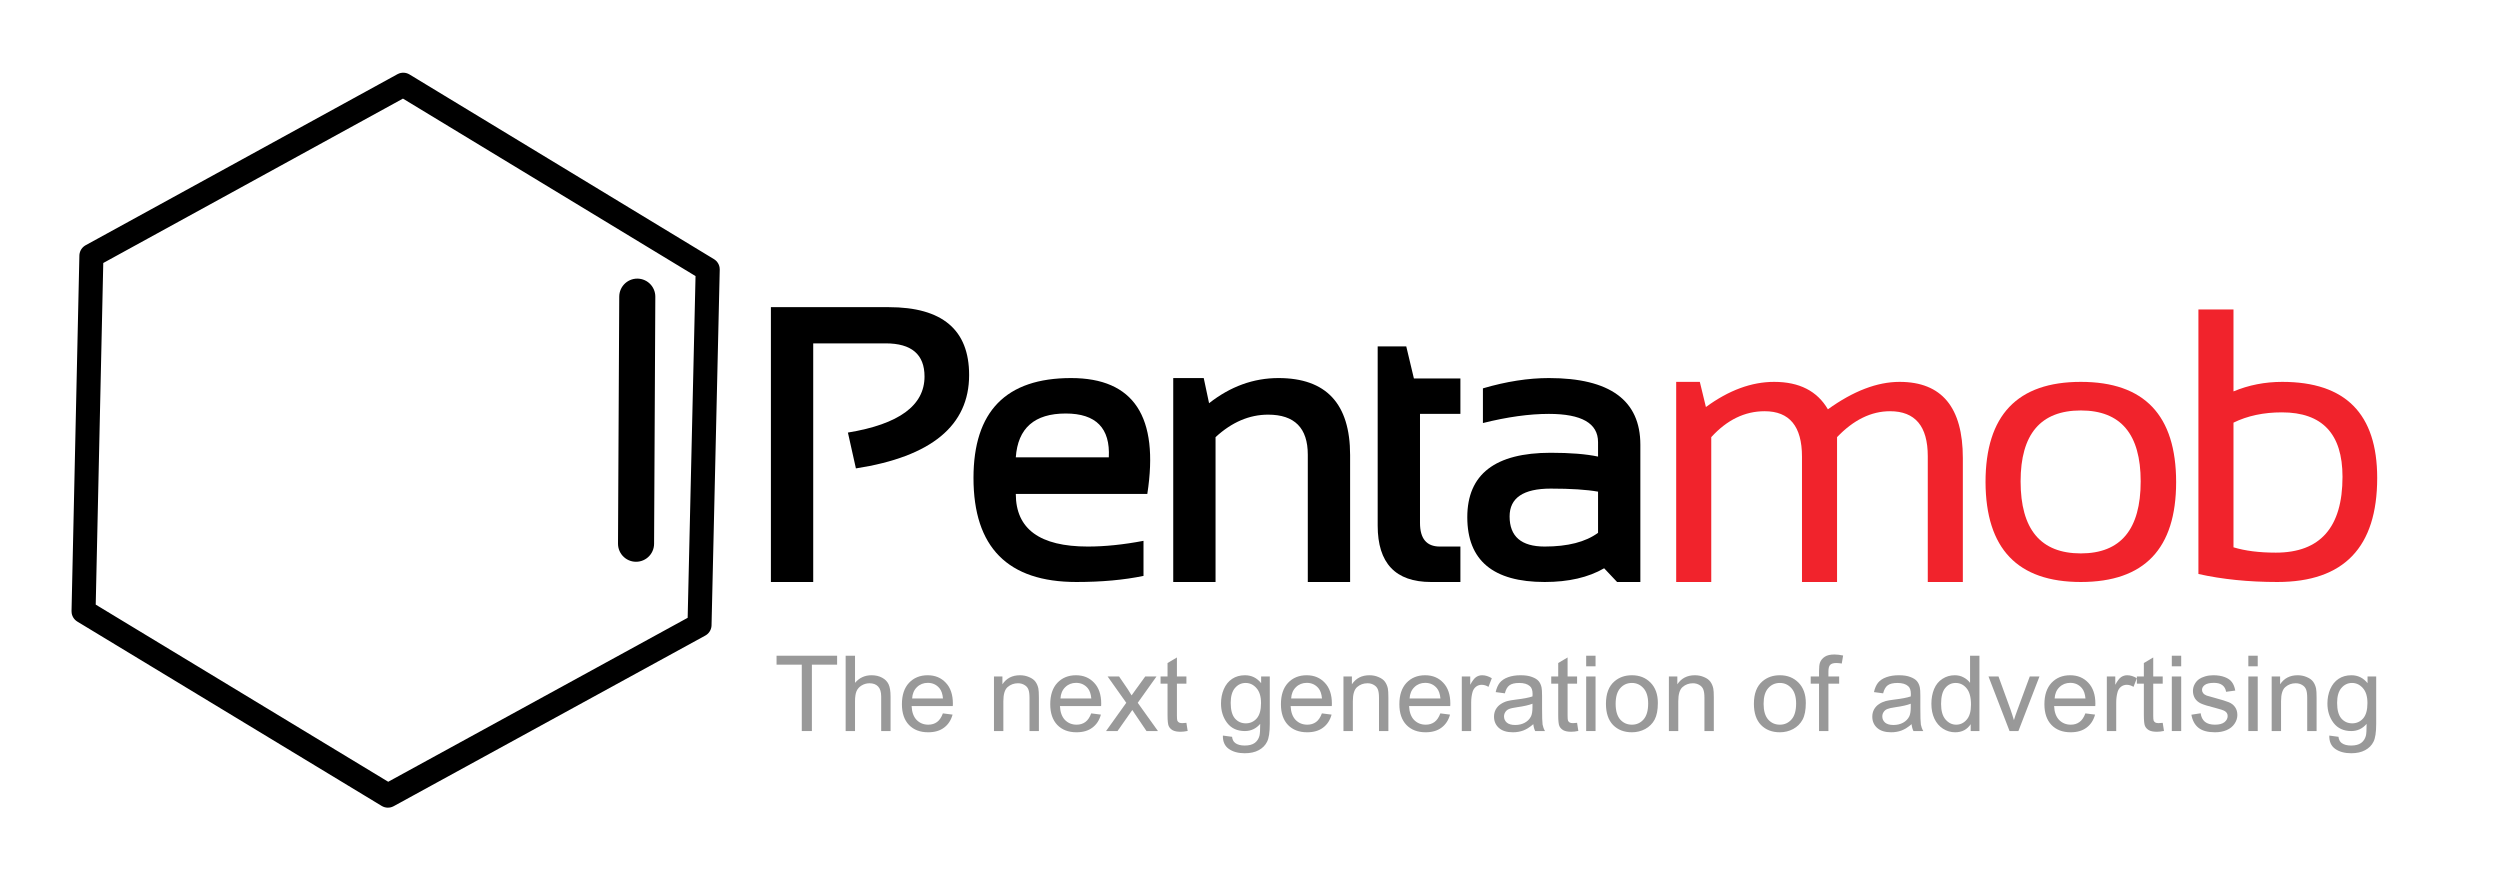 <?xml version="1.0" encoding="utf-8"?>
<svg version="1.1" id="Layer_1"
xmlns="http://www.w3.org/2000/svg"
xmlns:xlink="http://www.w3.org/1999/xlink"
width="343px" height="121px"
xml:space="preserve">
<g id="PathID_1" transform="matrix(1.046, 0, 0, 1.046, 101.95, 79.85)" opacity="1">
<path style="fill:#000000;fill-opacity:1" d="M3.65 0L3.65 -36.05L19.1 -36.05Q29.65 -36.05 29.65 -27.15Q29.65 -17.2 14.8 -14.9L13.75 -19.6Q23.8 -21.25 23.8 -26.95Q23.8 -31.3 18.7 -31.3L9.2 -31.3L9.2 0L3.65 0" />
</g>
<g id="PathID_2" transform="matrix(1.046, 0, 0, 1.046, 101.95, 79.85)" opacity="1">
</g>
<g id="PathID_3" transform="matrix(1.046, 0, 0, 1.046, 131, 79.85)" opacity="1">
<path style="fill:#000000;fill-opacity:1" d="M25.25 -11.55L8 -11.55Q8 -4.65 17.45 -4.65Q20.8 -4.65 24.75 -5.4L24.75 -0.8Q20.9 0 15.95 0Q2.45 0 2.45 -13.65Q2.45 -26.75 15.25 -26.75Q27.6 -26.75 25.25 -11.55M8 -16.35L20.2 -16.35Q20.5 -22.1 14.55 -22.1Q8.4 -22.1 8 -16.35" />
</g>
<g id="PathID_4" transform="matrix(1.046, 0, 0, 1.046, 131, 79.85)" opacity="1">
</g>
<g id="PathID_5" transform="matrix(1.046, 0, 0, 1.046, 157.15, 79.85)" opacity="1">
<path style="fill:#000000;fill-opacity:1" d="M3.65 0L3.65 -26.75L7.65 -26.75L8.35 -23.45Q12.55 -26.75 17.45 -26.75Q26.85 -26.75 26.85 -16.65L26.85 0L21.3 0L21.3 -16.7Q21.3 -21.95 16.1 -21.95Q12.4 -21.95 9.2 -19L9.2 0L3.65 0" />
</g>
<g id="PathID_6" transform="matrix(1.046, 0, 0, 1.046, 157.15, 79.85)" opacity="1">
</g>
<g id="PathID_7" transform="matrix(1.046, 0, 0, 1.046, 185.2, 79.85)" opacity="1">
<path style="fill:#000000;fill-opacity:1" d="M3.65 -30.9L7.4 -30.9L8.4 -26.7L14.5 -26.7L14.5 -22.05L9.2 -22.05L9.2 -7.75Q9.2 -4.65 11.8 -4.65L14.5 -4.65L14.5 0L10.65 0Q3.65 0 3.65 -7.4L3.65 -30.9" />
</g>
<g id="PathID_8" transform="matrix(1.046, 0, 0, 1.046, 185.2, 79.85)" opacity="1">
</g>
<g id="PathID_9" transform="matrix(1.046, 0, 0, 1.046, 198.75, 79.85)" opacity="1">
<path style="fill:#000000;fill-opacity:1" d="M2.45 -8.5Q2.45 -16.95 13.4 -16.95Q17.25 -16.95 19.6 -16.45L19.6 -18.35Q19.6 -22.05 13.15 -22.05Q9.3 -22.05 4.5 -20.85L4.5 -25.4Q9.1 -26.75 13.15 -26.75Q25.15 -26.75 25.15 -18L25.15 0L22.1 0L20.4 -1.8Q17.3 0 12.6 0Q2.45 0 2.45 -8.5M13.4 -12.25Q8 -12.25 8 -8.6Q8 -4.65 12.6 -4.65Q17.15 -4.65 19.6 -6.45L19.6 -11.85Q17.35 -12.25 13.4 -12.25" />
</g>
<g id="PathID_10" transform="matrix(1.046, 0, 0, 1.046, 198.75, 79.85)" opacity="1">
</g>
<g id="PathID_11" transform="matrix(0.286, 0, 0, 0.282, 106.2, 100.3)" opacity="1">
<path style="fill:#999999;fill-opacity:1" d="M13.3 0L13.3 -32.3L1.2 -32.3L1.2 -36.65L30.25 -36.65L30.25 -32.3L18.15 -32.3L18.15 0L13.3 0" />
</g>
<g id="PathID_12" transform="matrix(0.286, 0, 0, 0.282, 106.2, 100.3)" opacity="1">
</g>
<g id="PathID_13" transform="matrix(0.286, 0, 0, 0.282, 115.05, 100.3)" opacity="1">
<path style="fill:#999999;fill-opacity:1" d="M3.4 0L3.4 -36.65L7.9 -36.65L7.9 -23.45Q11 -27.15 15.8 -27.15Q18.75 -27.15 20.9 -25.95Q23.05 -24.8 24 -22.75Q24.95 -20.7 24.95 -16.8L24.95 0L20.45 0L20.45 -16.8Q20.45 -20.15 18.95 -21.7Q17.5 -23.25 14.85 -23.25Q12.85 -23.25 11.1 -22.2Q9.35 -21.15 8.6 -19.35Q7.9 -17.6 7.9 -14.5L7.9 0L3.4 0" />
</g>
<g id="PathID_14" transform="matrix(0.286, 0, 0, 0.282, 115.05, 100.3)" opacity="1">
</g>
<g id="PathID_15" transform="matrix(0.286, 0, 0, 0.282, 123.2, 100.3)" opacity="1">
<path style="fill:#999999;fill-opacity:1" d="M21.55 -8.6L26.2 -8Q25.1 -3.9 22.1 -1.65Q19.15 0.6 14.5 0.6Q8.7 0.6 5.3 -2.95Q1.9 -6.55 1.9 -13.05Q1.9 -19.75 5.3 -23.45Q8.75 -27.15 14.25 -27.15Q19.6 -27.15 22.95 -23.5Q26.35 -19.9 26.35 -13.3L26.3 -12.15L6.55 -12.15Q6.75 -7.75 8.95 -5.4Q11.2 -3.1 14.55 -3.1Q17 -3.1 18.75 -4.4Q20.5 -5.7 21.55 -8.6M6.8 -15.85L21.6 -15.85Q21.3 -19.15 19.9 -20.85Q17.75 -23.45 14.3 -23.45Q11.2 -23.45 9.1 -21.35Q7 -19.3 6.8 -15.85" />
</g>
<g id="PathID_16" transform="matrix(0.286, 0, 0, 0.282, 123.2, 100.3)" opacity="1">
</g>
<g id="PathID_17" transform="matrix(0.286, 0, 0, 0.282, 135.4, 100.3)" opacity="1">
<path style="fill:#999999;fill-opacity:1" d="M3.4 0L3.4 -26.55L7.45 -26.55L7.45 -22.75Q10.35 -27.15 15.85 -27.15Q18.25 -27.15 20.25 -26.25Q22.3 -25.4 23.3 -24Q24.3 -22.6 24.7 -20.7Q24.95 -19.45 24.95 -16.3L24.95 0L20.45 0L20.45 -16.15Q20.45 -18.9 19.9 -20.25Q19.4 -21.6 18.05 -22.4Q16.7 -23.25 14.9 -23.25Q12.05 -23.25 9.95 -21.4Q7.9 -19.6 7.9 -14.5L7.9 0L3.4 0" />
</g>
<g id="PathID_18" transform="matrix(0.286, 0, 0, 0.282, 135.4, 100.3)" opacity="1">
</g>
<g id="PathID_19" transform="matrix(0.286, 0, 0, 0.282, 143.55, 100.3)" opacity="1">
<path style="fill:#999999;fill-opacity:1" d="M21.55 -8.6L26.2 -8Q25.1 -3.9 22.1 -1.65Q19.15 0.6 14.5 0.6Q8.7 0.6 5.3 -2.95Q1.9 -6.55 1.9 -13.05Q1.9 -19.75 5.3 -23.45Q8.75 -27.15 14.25 -27.15Q19.6 -27.15 22.95 -23.5Q26.35 -19.9 26.35 -13.3L26.3 -12.15L6.55 -12.15Q6.75 -7.75 8.95 -5.4Q11.2 -3.1 14.55 -3.1Q17 -3.1 18.75 -4.4Q20.5 -5.7 21.55 -8.6M6.8 -15.85L21.6 -15.85Q21.3 -19.15 19.9 -20.85Q17.75 -23.45 14.3 -23.45Q11.2 -23.45 9.1 -21.35Q7 -19.3 6.8 -15.85" />
</g>
<g id="PathID_20" transform="matrix(0.286, 0, 0, 0.282, 143.55, 100.3)" opacity="1">
</g>
<g id="PathID_21" transform="matrix(0.286, 0, 0, 0.282, 151.65, 100.3)" opacity="1">
<path style="fill:#999999;fill-opacity:1" d="M0.35 0L10.05 -13.75L1.1 -26.55L6.6 -26.55L10.8 -20.3L12.6 -17.35L14.65 -20.25L19.15 -26.55L24.55 -26.55L15.55 -13.75L25.25 0L19.75 0L14.25 -8.25L12.95 -10.25L5.85 0L0.35 0" />
</g>
<g id="PathID_22" transform="matrix(0.286, 0, 0, 0.282, 151.65, 100.3)" opacity="1">
</g>
<g id="PathID_23" transform="matrix(0.286, 0, 0, 0.282, 159, 100.3)" opacity="1">
<path style="fill:#999999;fill-opacity:1" d="M13.2 -4L13.8 -0.05Q11.9 0.35 10.4 0.35Q7.95 0.35 6.6 -0.4Q5.25 -1.2 4.7 -2.45Q4.15 -3.7 4.15 -7.75L4.15 -23.05L0.8 -23.05L0.8 -26.55L4.15 -26.55L4.15 -33.1L8.65 -35.8L8.65 -26.55L13.2 -26.55L13.2 -23.05L8.65 -23.05L8.65 -7.5Q8.65 -5.6 8.85 -5.05Q9.1 -4.5 9.65 -4.15Q10.2 -3.85 11.2 -3.85Q11.95 -3.85 13.2 -4" />
</g>
<g id="PathID_24" transform="matrix(0.286, 0, 0, 0.282, 159, 100.3)" opacity="1">
</g>
<g id="PathID_25" transform="matrix(0.286, 0, 0, 0.282, 167.05, 100.3)" opacity="1">
<path style="fill:#999999;fill-opacity:1" d="M2.55 2.2L6.95 2.8Q7.2 4.85 8.45 5.8Q10.1 7.05 13 7.05Q16.1 7.05 17.8 5.8Q19.5 4.55 20.1 2.3Q20.45 0.95 20.45 -3.5Q17.5 0 13.1 0Q7.6 0 4.6 -3.95Q1.65 -7.9 1.65 -13.4Q1.65 -17.2 3 -20.4Q4.4 -23.65 7 -25.4Q9.6 -27.15 13.15 -27.15Q17.85 -27.15 20.9 -23.3L20.9 -26.55L25.05 -26.55L25.05 -3.55Q25.05 2.65 23.75 5.2Q22.5 7.8 19.75 9.3Q17.05 10.8 13.05 10.8Q8.3 10.8 5.35 8.65Q2.45 6.55 2.55 2.2M6.3 -13.7Q6.3 -8.5 8.35 -6.1Q10.4 -3.75 13.55 -3.75Q16.65 -3.75 18.75 -6.1Q20.85 -8.5 20.85 -13.6Q20.85 -18.45 18.65 -20.9Q16.5 -23.4 13.45 -23.4Q10.45 -23.4 8.35 -20.95Q6.3 -18.5 6.3 -13.7" />
</g>
<g id="PathID_26" transform="matrix(0.286, 0, 0, 0.282, 167.05, 100.3)" opacity="1">
</g>
<g id="PathID_27" transform="matrix(0.286, 0, 0, 0.282, 175.2, 100.3)" opacity="1">
<path style="fill:#999999;fill-opacity:1" d="M21.55 -8.6L26.2 -8Q25.1 -3.9 22.1 -1.65Q19.15 0.6 14.5 0.6Q8.7 0.6 5.3 -2.95Q1.9 -6.55 1.9 -13.05Q1.9 -19.75 5.3 -23.45Q8.75 -27.15 14.25 -27.15Q19.6 -27.15 22.95 -23.5Q26.35 -19.9 26.35 -13.3L26.3 -12.15L6.55 -12.15Q6.75 -7.75 8.95 -5.4Q11.2 -3.1 14.55 -3.1Q17 -3.1 18.75 -4.4Q20.5 -5.7 21.55 -8.6M6.8 -15.85L21.6 -15.85Q21.3 -19.15 19.9 -20.85Q17.75 -23.45 14.3 -23.45Q11.2 -23.45 9.1 -21.35Q7 -19.3 6.8 -15.85" />
</g>
<g id="PathID_28" transform="matrix(0.286, 0, 0, 0.282, 175.2, 100.3)" opacity="1">
</g>
<g id="PathID_29" transform="matrix(0.286, 0, 0, 0.282, 183.35, 100.3)" opacity="1">
<path style="fill:#999999;fill-opacity:1" d="M3.4 0L3.4 -26.55L7.45 -26.55L7.45 -22.75Q10.35 -27.15 15.85 -27.15Q18.25 -27.15 20.25 -26.25Q22.3 -25.4 23.3 -24Q24.3 -22.6 24.7 -20.7Q24.95 -19.45 24.95 -16.3L24.95 0L20.45 0L20.45 -16.15Q20.45 -18.9 19.9 -20.25Q19.4 -21.6 18.05 -22.4Q16.7 -23.25 14.9 -23.25Q12.05 -23.25 9.95 -21.4Q7.9 -19.6 7.9 -14.5L7.9 0L3.4 0" />
</g>
<g id="PathID_30" transform="matrix(0.286, 0, 0, 0.282, 183.35, 100.3)" opacity="1">
</g>
<g id="PathID_31" transform="matrix(0.286, 0, 0, 0.282, 191.45, 100.3)" opacity="1">
<path style="fill:#999999;fill-opacity:1" d="M21.55 -8.6L26.2 -8Q25.1 -3.9 22.1 -1.65Q19.15 0.6 14.5 0.6Q8.7 0.6 5.3 -2.95Q1.9 -6.55 1.9 -13.05Q1.9 -19.75 5.3 -23.45Q8.75 -27.15 14.25 -27.15Q19.6 -27.15 22.95 -23.5Q26.35 -19.9 26.35 -13.3L26.3 -12.15L6.55 -12.15Q6.75 -7.75 8.95 -5.4Q11.2 -3.1 14.55 -3.1Q17 -3.1 18.75 -4.4Q20.5 -5.7 21.55 -8.6M6.8 -15.85L21.6 -15.85Q21.3 -19.15 19.9 -20.85Q17.75 -23.45 14.3 -23.45Q11.2 -23.45 9.1 -21.35Q7 -19.3 6.8 -15.85" />
</g>
<g id="PathID_32" transform="matrix(0.286, 0, 0, 0.282, 191.45, 100.3)" opacity="1">
</g>
<g id="PathID_33" transform="matrix(0.286, 0, 0, 0.282, 199.6, 100.3)" opacity="1">
<path style="fill:#999999;fill-opacity:1" d="M3.35 0L3.35 -26.55L7.4 -26.55L7.4 -22.5Q8.9 -25.35 10.2 -26.25Q11.55 -27.15 13.1 -27.15Q15.4 -27.15 17.75 -25.7L16.15 -21.5Q14.55 -22.5 12.9 -22.5Q11.4 -22.5 10.2 -21.6Q9.05 -20.7 8.55 -19.15Q7.85 -16.75 7.85 -13.9L7.85 0L3.35 0" />
</g>
<g id="PathID_34" transform="matrix(0.286, 0, 0, 0.282, 199.6, 100.3)" opacity="1">
</g>
<g id="PathID_35" transform="matrix(0.286, 0, 0, 0.282, 204.45, 100.3)" opacity="1">
<path style="fill:#999999;fill-opacity:1" d="M20.7 -3.35Q18.2 -1.15 15.85 -0.25Q13.55 0.6 10.9 0.6Q6.55 0.6 4.2 -1.5Q1.85 -3.65 1.85 -7Q1.85 -8.95 2.7 -10.55Q3.6 -12.15 5.05 -13.1Q6.5 -14.1 8.3 -14.6Q9.6 -14.95 12.3 -15.3Q17.75 -15.95 20.3 -16.85L20.35 -18Q20.35 -20.75 19.05 -21.85Q17.35 -23.4 13.95 -23.4Q10.75 -23.4 9.25 -22.25Q7.75 -21.15 7.05 -18.35L2.65 -18.95Q3.25 -21.75 4.6 -23.5Q6 -25.25 8.6 -26.2Q11.2 -27.15 14.6 -27.15Q18 -27.15 20.1 -26.3Q22.25 -25.5 23.25 -24.3Q24.25 -23.1 24.65 -21.25Q24.9 -20.1 24.9 -17.1L24.9 -11.1Q24.9 -4.85 25.15 -3.15Q25.45 -1.5 26.3 0L21.6 0Q20.9 -1.4 20.7 -3.35M20.3 -13.3Q17.85 -12.3 12.95 -11.6Q10.15 -11.2 9 -10.7Q7.85 -10.2 7.25 -9.2Q6.65 -8.25 6.65 -7.1Q6.65 -5.3 8 -4.1Q9.35 -2.95 12 -2.95Q14.6 -2.95 16.6 -4.05Q18.65 -5.2 19.6 -7.15Q20.3 -8.65 20.3 -11.65L20.3 -13.3" />
</g>
<g id="PathID_36" transform="matrix(0.286, 0, 0, 0.282, 204.45, 100.3)" opacity="1">
</g>
<g id="PathID_37" transform="matrix(0.286, 0, 0, 0.282, 212.6, 100.3)" opacity="1">
<path style="fill:#999999;fill-opacity:1" d="M13.2 -4L13.8 -0.05Q11.9 0.35 10.4 0.35Q7.95 0.35 6.6 -0.4Q5.25 -1.2 4.7 -2.45Q4.15 -3.7 4.15 -7.75L4.15 -23.05L0.8 -23.05L0.8 -26.55L4.15 -26.55L4.15 -33.1L8.65 -35.8L8.65 -26.55L13.2 -26.55L13.2 -23.05L8.65 -23.05L8.65 -7.5Q8.65 -5.6 8.85 -5.05Q9.1 -4.5 9.65 -4.15Q10.2 -3.85 11.2 -3.85Q11.95 -3.85 13.2 -4" />
</g>
<g id="PathID_38" transform="matrix(0.286, 0, 0, 0.282, 212.6, 100.3)" opacity="1">
</g>
<g id="PathID_39" transform="matrix(0.286, 0, 0, 0.282, 216.65, 100.3)" opacity="1">
<path style="fill:#999999;fill-opacity:1" d="M3.4 -31.5L3.4 -36.65L7.9 -36.65L7.9 -31.5L3.4 -31.5M3.4 0L3.4 -26.55L7.9 -26.55L7.9 0L3.4 0" />
</g>
<g id="PathID_40" transform="matrix(0.286, 0, 0, 0.282, 216.65, 100.3)" opacity="1">
</g>
<g id="PathID_41" transform="matrix(0.286, 0, 0, 0.282, 219.85, 100.3)" opacity="1">
<path style="fill:#999999;fill-opacity:1" d="M1.7 -13.25Q1.7 -20.65 5.8 -24.2Q9.2 -27.15 14.15 -27.15Q19.6 -27.15 23.1 -23.55Q26.6 -19.95 26.6 -13.65Q26.6 -8.5 25.05 -5.55Q23.5 -2.65 20.55 -1Q17.6 0.6 14.15 0.6Q8.55 0.6 5.1 -2.95Q1.7 -6.55 1.7 -13.25M6.35 -13.25Q6.35 -8.15 8.55 -5.6Q10.75 -3.1 14.15 -3.1Q17.5 -3.1 19.7 -5.6Q21.95 -8.15 21.95 -13.4Q21.95 -18.3 19.7 -20.85Q17.45 -23.4 14.15 -23.4Q10.75 -23.4 8.55 -20.85Q6.35 -18.35 6.35 -13.25" />
</g>
<g id="PathID_42" transform="matrix(0.286, 0, 0, 0.282, 219.85, 100.3)" opacity="1">
</g>
<g id="PathID_43" transform="matrix(0.286, 0, 0, 0.282, 228, 100.3)" opacity="1">
<path style="fill:#999999;fill-opacity:1" d="M3.4 0L3.4 -26.55L7.45 -26.55L7.45 -22.75Q10.35 -27.15 15.85 -27.15Q18.25 -27.15 20.25 -26.25Q22.3 -25.4 23.3 -24Q24.3 -22.6 24.7 -20.7Q24.95 -19.45 24.95 -16.3L24.95 0L20.45 0L20.45 -16.15Q20.45 -18.9 19.9 -20.25Q19.4 -21.6 18.05 -22.4Q16.7 -23.25 14.9 -23.25Q12.05 -23.25 9.95 -21.4Q7.9 -19.6 7.9 -14.5L7.9 0L3.4 0" />
</g>
<g id="PathID_44" transform="matrix(0.286, 0, 0, 0.282, 228, 100.3)" opacity="1">
</g>
<g id="PathID_45" transform="matrix(0.286, 0, 0, 0.282, 240.15, 100.3)" opacity="1">
<path style="fill:#999999;fill-opacity:1" d="M1.7 -13.25Q1.7 -20.65 5.8 -24.2Q9.2 -27.15 14.15 -27.15Q19.6 -27.15 23.1 -23.55Q26.6 -19.95 26.6 -13.65Q26.6 -8.5 25.05 -5.55Q23.5 -2.65 20.55 -1Q17.6 0.6 14.15 0.6Q8.55 0.6 5.1 -2.95Q1.7 -6.55 1.7 -13.25M6.35 -13.25Q6.35 -8.15 8.55 -5.6Q10.75 -3.1 14.15 -3.1Q17.5 -3.1 19.7 -5.6Q21.95 -8.15 21.95 -13.4Q21.95 -18.3 19.7 -20.85Q17.45 -23.4 14.15 -23.4Q10.75 -23.4 8.55 -20.85Q6.35 -18.35 6.35 -13.25" />
</g>
<g id="PathID_46" transform="matrix(0.286, 0, 0, 0.282, 240.15, 100.3)" opacity="1">
</g>
<g id="PathID_47" transform="matrix(0.286, 0, 0, 0.282, 248.3, 100.3)" opacity="1">
<path style="fill:#999999;fill-opacity:1" d="M4.45 0L4.45 -23.05L0.45 -23.05L0.45 -26.55L4.45 -26.55L4.45 -29.35Q4.45 -32 4.9 -33.3Q5.55 -35.05 7.2 -36.15Q8.85 -37.25 11.8 -37.25Q13.7 -37.25 16 -36.75L15.35 -32.85Q13.95 -33.1 12.7 -33.1Q10.65 -33.1 9.8 -32.2Q8.95 -31.35 8.95 -28.95L8.95 -26.55L14.1 -26.55L14.1 -23.05L8.95 -23.05L8.95 0L4.45 0" />
</g>
<g id="PathID_48" transform="matrix(0.286, 0, 0, 0.282, 248.3, 100.3)" opacity="1">
</g>
<g id="PathID_49" transform="matrix(0.286, 0, 0, 0.282, 256.35, 100.3)" opacity="1">
<path style="fill:#999999;fill-opacity:1" d="M20.7 -3.35Q18.2 -1.15 15.85 -0.25Q13.55 0.6 10.9 0.6Q6.55 0.6 4.2 -1.5Q1.85 -3.65 1.85 -7Q1.85 -8.95 2.7 -10.55Q3.6 -12.15 5.05 -13.1Q6.5 -14.1 8.3 -14.6Q9.6 -14.95 12.3 -15.3Q17.75 -15.95 20.3 -16.85L20.35 -18Q20.35 -20.75 19.05 -21.85Q17.35 -23.4 13.95 -23.4Q10.75 -23.4 9.25 -22.25Q7.75 -21.15 7.05 -18.35L2.65 -18.95Q3.25 -21.75 4.6 -23.5Q6 -25.25 8.6 -26.2Q11.2 -27.15 14.6 -27.15Q18 -27.15 20.1 -26.3Q22.25 -25.5 23.25 -24.3Q24.25 -23.1 24.65 -21.25Q24.9 -20.1 24.9 -17.1L24.9 -11.1Q24.9 -4.85 25.15 -3.15Q25.45 -1.5 26.3 0L21.6 0Q20.9 -1.4 20.7 -3.35M20.3 -13.3Q17.85 -12.3 12.95 -11.6Q10.15 -11.2 9 -10.7Q7.85 -10.2 7.25 -9.2Q6.65 -8.25 6.65 -7.1Q6.65 -5.3 8 -4.1Q9.35 -2.95 12 -2.95Q14.6 -2.95 16.6 -4.05Q18.65 -5.2 19.6 -7.15Q20.3 -8.65 20.3 -11.65L20.3 -13.3" />
</g>
<g id="PathID_50" transform="matrix(0.286, 0, 0, 0.282, 256.35, 100.3)" opacity="1">
</g>
<g id="PathID_51" transform="matrix(0.286, 0, 0, 0.282, 264.5, 100.3)" opacity="1">
<path style="fill:#999999;fill-opacity:1" d="M20.55 0L20.55 -3.35Q18 0.6 13.1 0.6Q9.95 0.6 7.25 -1.15Q4.6 -2.9 3.15 -6Q1.7 -9.15 1.7 -13.25Q1.7 -17.2 3 -20.45Q4.35 -23.7 7 -25.4Q9.65 -27.15 12.9 -27.15Q15.3 -27.15 17.15 -26.1Q19.05 -25.1 20.25 -23.45L20.25 -36.65L24.75 -36.65L24.75 0L20.55 0M6.35 -13.2Q6.35 -8.1 8.5 -5.6Q10.65 -3.1 13.6 -3.1Q16.55 -3.1 18.6 -5.5Q20.7 -7.9 20.7 -12.85Q20.7 -18.3 18.55 -20.85Q16.45 -23.4 13.35 -23.4Q10.35 -23.4 8.35 -20.95Q6.35 -18.5 6.35 -13.2" />
</g>
<g id="PathID_52" transform="matrix(0.286, 0, 0, 0.282, 264.5, 100.3)" opacity="1">
</g>
<g id="PathID_53" transform="matrix(0.286, 0, 0, 0.282, 272.65, 100.3)" opacity="1">
<path style="fill:#999999;fill-opacity:1" d="M10.7 0L0.6 -26.55L5.4 -26.55L11.1 -10.65Q12 -8.05 12.8 -5.3Q13.4 -7.4 14.5 -10.35L20.4 -26.55L25.05 -26.55L14.95 0L10.7 0" />
</g>
<g id="PathID_54" transform="matrix(0.286, 0, 0, 0.282, 272.65, 100.3)" opacity="1">
</g>
<g id="PathID_55" transform="matrix(0.286, 0, 0, 0.282, 279.95, 100.3)" opacity="1">
<path style="fill:#999999;fill-opacity:1" d="M21.55 -8.6L26.2 -8Q25.1 -3.9 22.1 -1.65Q19.15 0.6 14.5 0.6Q8.7 0.6 5.3 -2.95Q1.9 -6.55 1.9 -13.05Q1.9 -19.75 5.3 -23.45Q8.75 -27.15 14.25 -27.15Q19.6 -27.15 22.95 -23.5Q26.35 -19.9 26.35 -13.3L26.3 -12.15L6.55 -12.15Q6.75 -7.75 8.95 -5.4Q11.2 -3.1 14.55 -3.1Q17 -3.1 18.75 -4.4Q20.5 -5.7 21.55 -8.6M6.8 -15.85L21.6 -15.85Q21.3 -19.15 19.9 -20.85Q17.75 -23.45 14.3 -23.45Q11.2 -23.45 9.1 -21.35Q7 -19.3 6.8 -15.85" />
</g>
<g id="PathID_56" transform="matrix(0.286, 0, 0, 0.282, 279.95, 100.3)" opacity="1">
</g>
<g id="PathID_57" transform="matrix(0.286, 0, 0, 0.282, 288.1, 100.3)" opacity="1">
<path style="fill:#999999;fill-opacity:1" d="M3.35 0L3.35 -26.55L7.4 -26.55L7.4 -22.5Q8.9 -25.35 10.2 -26.25Q11.55 -27.15 13.1 -27.15Q15.4 -27.15 17.75 -25.7L16.15 -21.5Q14.55 -22.5 12.9 -22.5Q11.4 -22.5 10.2 -21.6Q9.05 -20.7 8.55 -19.15Q7.85 -16.75 7.85 -13.9L7.85 0L3.35 0" />
</g>
<g id="PathID_58" transform="matrix(0.286, 0, 0, 0.282, 288.1, 100.3)" opacity="1">
</g>
<g id="PathID_59" transform="matrix(0.286, 0, 0, 0.282, 292.95, 100.3)" opacity="1">
<path style="fill:#999999;fill-opacity:1" d="M13.2 -4L13.8 -0.05Q11.9 0.35 10.4 0.35Q7.95 0.35 6.6 -0.4Q5.25 -1.2 4.7 -2.45Q4.15 -3.7 4.15 -7.75L4.15 -23.05L0.8 -23.05L0.8 -26.55L4.15 -26.55L4.15 -33.1L8.65 -35.8L8.65 -26.55L13.2 -26.55L13.2 -23.05L8.65 -23.05L8.65 -7.5Q8.65 -5.6 8.85 -5.05Q9.1 -4.5 9.65 -4.15Q10.2 -3.85 11.2 -3.85Q11.95 -3.85 13.2 -4" />
</g>
<g id="PathID_60" transform="matrix(0.286, 0, 0, 0.282, 292.95, 100.3)" opacity="1">
</g>
<g id="PathID_61" transform="matrix(0.286, 0, 0, 0.282, 297, 100.3)" opacity="1">
<path style="fill:#999999;fill-opacity:1" d="M3.4 -31.5L3.4 -36.65L7.9 -36.65L7.9 -31.5L3.4 -31.5M3.4 0L3.4 -26.55L7.9 -26.55L7.9 0L3.4 0" />
</g>
<g id="PathID_62" transform="matrix(0.286, 0, 0, 0.282, 297, 100.3)" opacity="1">
</g>
<g id="PathID_63" transform="matrix(0.286, 0, 0, 0.282, 300.2, 100.3)" opacity="1">
<path style="fill:#999999;fill-opacity:1" d="M1.6 -7.95L6.05 -8.65Q6.4 -5.95 8.1 -4.5Q9.8 -3.1 12.9 -3.1Q16 -3.1 17.5 -4.35Q19 -5.6 19 -7.3Q19 -8.85 17.65 -9.7Q16.75 -10.3 13.1 -11.25Q8.15 -12.5 6.2 -13.4Q4.3 -14.3 3.3 -15.9Q2.35 -17.55 2.35 -19.5Q2.35 -21.25 3.15 -22.75Q3.95 -24.3 5.35 -25.3Q6.4 -26.05 8.2 -26.6Q10.05 -27.15 12.1 -27.15Q15.25 -27.15 17.6 -26.25Q19.95 -25.35 21.05 -23.8Q22.2 -22.25 22.65 -19.7L18.25 -19.1Q17.95 -21.15 16.5 -22.3Q15.05 -23.45 12.45 -23.45Q9.35 -23.45 8 -22.4Q6.7 -21.4 6.7 -20Q6.7 -19.15 7.25 -18.45Q7.8 -17.7 8.95 -17.25L12.95 -16.1Q17.7 -14.8 19.6 -14Q21.5 -13.2 22.55 -11.65Q23.65 -10.1 23.65 -7.8Q23.65 -5.55 22.3 -3.55Q21 -1.55 18.5 -0.45Q16.05 0.6 12.95 0.6Q7.75 0.6 5.05 -1.55Q2.35 -3.7 1.6 -7.95" />
</g>
<g id="PathID_64" transform="matrix(0.286, 0, 0, 0.282, 300.2, 100.3)" opacity="1">
</g>
<g id="PathID_65" transform="matrix(0.286, 0, 0, 0.282, 307.5, 100.3)" opacity="1">
<path style="fill:#999999;fill-opacity:1" d="M3.4 -31.5L3.4 -36.65L7.9 -36.65L7.9 -31.5L3.4 -31.5M3.4 0L3.4 -26.55L7.9 -26.55L7.9 0L3.4 0" />
</g>
<g id="PathID_66" transform="matrix(0.286, 0, 0, 0.282, 307.5, 100.3)" opacity="1">
</g>
<g id="PathID_67" transform="matrix(0.286, 0, 0, 0.282, 310.7, 100.3)" opacity="1">
<path style="fill:#999999;fill-opacity:1" d="M3.4 0L3.4 -26.55L7.45 -26.55L7.45 -22.75Q10.35 -27.15 15.85 -27.15Q18.25 -27.15 20.25 -26.25Q22.3 -25.4 23.3 -24Q24.3 -22.6 24.7 -20.7Q24.95 -19.45 24.95 -16.3L24.95 0L20.45 0L20.45 -16.15Q20.45 -18.9 19.9 -20.25Q19.4 -21.6 18.05 -22.4Q16.7 -23.25 14.9 -23.25Q12.05 -23.25 9.95 -21.4Q7.9 -19.6 7.9 -14.5L7.9 0L3.4 0" />
</g>
<g id="PathID_68" transform="matrix(0.286, 0, 0, 0.282, 310.7, 100.3)" opacity="1">
</g>
<g id="PathID_69" transform="matrix(0.286, 0, 0, 0.282, 318.85, 100.3)" opacity="1">
<path style="fill:#999999;fill-opacity:1" d="M2.55 2.2L6.95 2.8Q7.2 4.85 8.45 5.8Q10.1 7.05 13 7.05Q16.1 7.05 17.8 5.8Q19.5 4.55 20.1 2.3Q20.45 0.95 20.45 -3.5Q17.5 0 13.1 0Q7.6 0 4.6 -3.95Q1.65 -7.9 1.65 -13.4Q1.65 -17.2 3 -20.4Q4.4 -23.65 7 -25.4Q9.6 -27.15 13.15 -27.15Q17.85 -27.15 20.9 -23.3L20.9 -26.55L25.05 -26.55L25.05 -3.55Q25.05 2.65 23.75 5.2Q22.5 7.8 19.75 9.3Q17.05 10.8 13.05 10.8Q8.3 10.8 5.35 8.65Q2.45 6.55 2.55 2.2M6.3 -13.7Q6.3 -8.5 8.35 -6.1Q10.4 -3.75 13.55 -3.75Q16.65 -3.75 18.75 -6.1Q20.85 -8.5 20.85 -13.6Q20.85 -18.45 18.65 -20.9Q16.5 -23.4 13.45 -23.4Q10.45 -23.4 8.35 -20.95Q6.3 -18.5 6.3 -13.7" />
</g>
<g id="PathID_70" transform="matrix(0.286, 0, 0, 0.282, 318.85, 100.3)" opacity="1">
</g>
<g id="PathID_71" transform="matrix(1.046, 0, 0, 1.046, 226.05, 79.85)" opacity="1">
<path style="fill:#F1232C;fill-opacity:1" d="M3.75 0L3.75 -26.25L6.85 -26.25L7.65 -22.95Q12.15 -26.25 16.6 -26.25Q21.55 -26.25 23.65 -22.65Q28.65 -26.25 33.05 -26.25Q41.35 -26.25 41.35 -16.25L41.35 0L36.75 0L36.75 -16.5Q36.75 -22.4 31.8 -22.4Q28.1 -22.4 24.85 -19L24.85 0L20.25 0L20.25 -16.45Q20.25 -22.4 15.35 -22.4Q11.45 -22.4 8.35 -19L8.35 0L3.75 0" />
</g>
<g id="PathID_72" transform="matrix(1.046, 0, 0, 1.046, 226.05, 79.85)" opacity="1">
</g>
<g id="PathID_73" transform="matrix(1.046, 0, 0, 1.046, 269.8, 79.85)" opacity="1">
<path style="fill:#F1232C;fill-opacity:1" d="M15 -3.75Q22.85 -3.75 22.85 -13.2Q22.85 -22.5 15 -22.5Q7.1 -22.5 7.1 -13.2Q7.1 -3.75 15 -3.75M2.5 -13.1Q2.5 -26.25 15 -26.25Q27.5 -26.25 27.5 -13.1Q27.5 0 15 0Q2.55 0 2.5 -13.1" />
</g>
<g id="PathID_74" transform="matrix(1.046, 0, 0, 1.046, 269.8, 79.85)" opacity="1">
</g>
<g id="PathID_75" transform="matrix(1.046, 0, 0, 1.046, 297.7, 79.85)" opacity="1">
<path style="fill:#F1232C;fill-opacity:1" d="M8.35 -4.55Q10.65 -3.85 13.9 -3.85Q22.65 -3.85 22.65 -13.8Q22.65 -22.25 14.7 -22.25Q11.1 -22.25 8.35 -20.9L8.35 -4.55M3.75 -35.75L8.35 -35.75L8.35 -25Q11.35 -26.25 14.75 -26.25Q27.2 -26.25 27.2 -13.65Q27.2 0 14.1 0Q8.45 0 3.75 -1.05L3.75 -35.75" />
</g>
<g id="PathID_76" transform="matrix(1.046, 0, 0, 1.046, 297.7, 79.85)" opacity="1">
</g>
<g id="PathID_77" transform="matrix(0.96, -0.279, 0.279, 0.96, 54.25, 60.4)" opacity="1">
<path style="fill:#010203;fill-opacity:0" d="M33.05 36.05L-14.65 46.6L-47.65 10.6L-33 -35.95L14.7 -46.55L47.7 -10.55L33.05 36.05" />
</g>
<g id="PathID_78" transform="matrix(0.96, -0.279, 0.279, 0.96, 54.25, 60.4)" opacity="1">
<path style="fill:none;stroke-width:3.3;stroke-linecap:round;stroke-linejoin:round;stroke-miterlimit:3;stroke:#000000;stroke-opacity:1" d="M33 36L-14.6 46.55L-47.65 10.6L-33 -35.95L14.65 -46.55L47.7 -10.55L33 36z" />
</g>
<g id="PathID_79" transform="matrix(1, 0.005, -0.005, 1, 87.35, 57.65)" opacity="1">
</g>
<g id="PathID_80" transform="matrix(1, 0.005, -0.005, 1, 87.35, 57.65)" opacity="1">
<path style="fill:none;stroke-width:4.95;stroke-linecap:round;stroke-linejoin:round;stroke-miterlimit:3;stroke:#000000;stroke-opacity:1" d="M0 -16.95L0 16.95" />
</g>
</svg>
